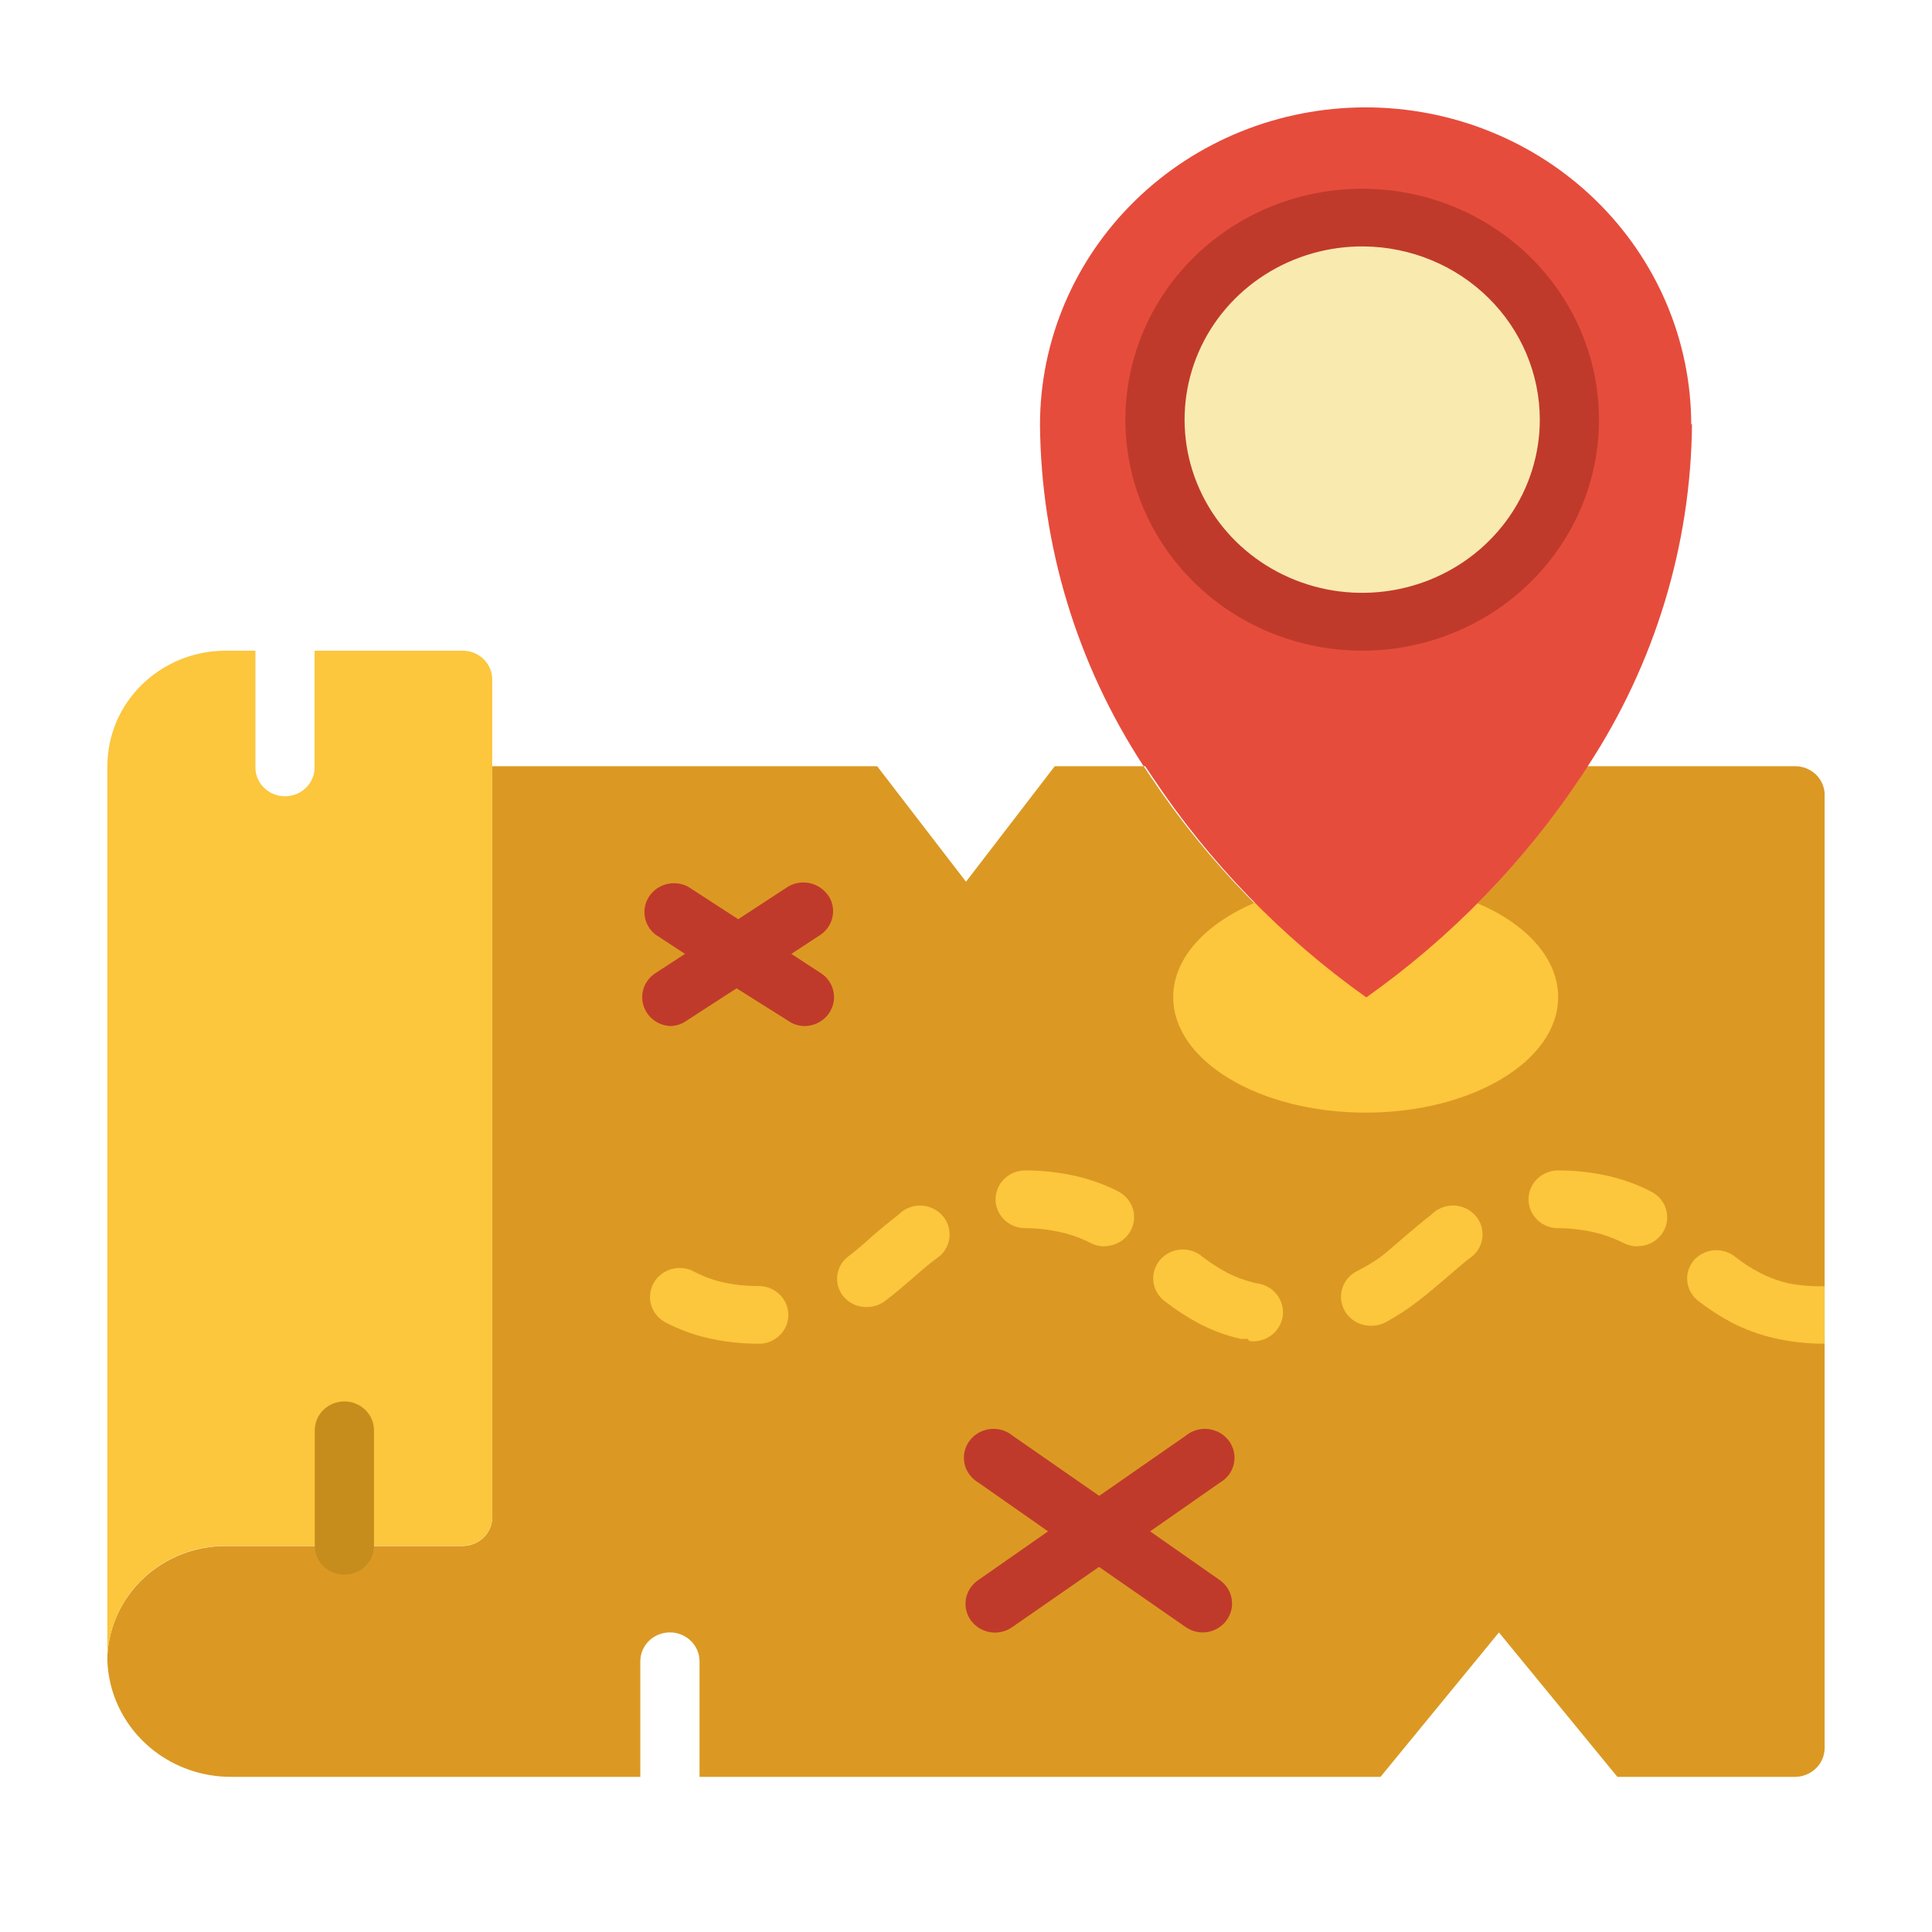 <svg width="40" height="40" viewBox="0 0 40 40" fill="none" xmlns="http://www.w3.org/2000/svg">
<path d="M37.777 16.462V36.19C37.777 36.348 37.712 36.5 37.597 36.612C37.482 36.724 37.326 36.787 37.164 36.788H33.486L31.034 33.798L28.582 36.788H14.483V34.395C14.483 34.237 14.418 34.085 14.303 33.972C14.188 33.86 14.032 33.797 13.87 33.797C13.707 33.797 13.551 33.86 13.436 33.972C13.321 34.085 13.257 34.237 13.257 34.395V36.788H4.816C4.149 36.797 3.505 36.553 3.021 36.106C2.536 35.659 2.25 35.045 2.223 34.395V34.282C2.253 33.668 2.525 33.09 2.982 32.666C3.438 32.243 4.044 32.007 4.675 32.008H9.578C9.659 32.008 9.738 31.992 9.813 31.962C9.887 31.932 9.955 31.888 10.012 31.833C10.069 31.777 10.114 31.712 10.145 31.639C10.176 31.567 10.191 31.489 10.191 31.41V15.863H18.16L20 18.255L21.838 15.863H23.677L23.83 16.09C25.017 17.864 26.528 19.41 28.288 20.65C30.037 19.407 31.538 17.861 32.715 16.09C32.764 16.013 32.823 15.941 32.861 15.863H37.153C37.235 15.862 37.316 15.876 37.392 15.905C37.467 15.935 37.536 15.978 37.595 16.034C37.653 16.09 37.699 16.156 37.731 16.23C37.762 16.303 37.778 16.382 37.778 16.462H37.777Z" fill="#DB9923"/>
<path d="M37.777 26.624V27.82C37.418 27.821 37.06 27.781 36.711 27.7C36.412 27.629 36.123 27.522 35.852 27.382C35.61 27.254 35.381 27.105 35.166 26.939C35.066 26.862 34.992 26.758 34.956 26.639C34.92 26.52 34.922 26.393 34.963 26.276C34.987 26.214 35.02 26.155 35.061 26.102C35.113 26.04 35.178 25.989 35.25 25.952C35.323 25.915 35.402 25.893 35.484 25.886C35.566 25.879 35.648 25.889 35.726 25.913C35.804 25.938 35.876 25.978 35.938 26.03C36.094 26.154 36.263 26.262 36.441 26.353C36.634 26.454 36.84 26.528 37.053 26.574C37.292 26.618 37.535 26.637 37.777 26.628V26.624Z" fill="#FCC63D"/>
<path d="M33.896 25.805C33.795 25.804 33.697 25.779 33.608 25.733C33.414 25.634 33.208 25.56 32.995 25.512C32.754 25.457 32.507 25.429 32.26 25.428C32.097 25.428 31.941 25.366 31.826 25.253C31.711 25.141 31.646 24.989 31.646 24.831C31.646 24.672 31.711 24.52 31.826 24.408C31.941 24.295 32.097 24.232 32.26 24.232C32.617 24.232 32.972 24.272 33.32 24.352C33.621 24.422 33.911 24.529 34.184 24.67C34.307 24.732 34.406 24.832 34.463 24.955C34.52 25.078 34.533 25.216 34.5 25.347C34.467 25.478 34.389 25.594 34.279 25.677C34.169 25.759 34.035 25.803 33.896 25.801V25.805Z" fill="#FCC63D"/>
<path d="M28.38 27.448C28.243 27.448 28.109 27.404 28 27.321C27.892 27.239 27.815 27.123 27.782 26.993C27.749 26.863 27.761 26.726 27.817 26.604C27.874 26.481 27.97 26.381 28.092 26.318C28.263 26.233 28.427 26.135 28.582 26.025C28.754 25.893 28.909 25.75 29.078 25.607C29.248 25.464 29.44 25.296 29.636 25.147C29.695 25.085 29.767 25.037 29.847 25.005C29.927 24.972 30.013 24.957 30.099 24.959C30.186 24.962 30.27 24.982 30.348 25.018C30.426 25.055 30.495 25.107 30.551 25.172C30.607 25.236 30.648 25.311 30.672 25.392C30.695 25.474 30.701 25.559 30.689 25.642C30.677 25.726 30.646 25.805 30.6 25.877C30.554 25.948 30.493 26.009 30.421 26.055C30.249 26.187 30.095 26.33 29.924 26.473C29.753 26.616 29.563 26.784 29.366 26.933C29.152 27.099 28.925 27.247 28.687 27.377C28.593 27.426 28.487 27.45 28.38 27.448Z" fill="#FCC63D"/>
<path d="M25.823 27.718C25.774 27.724 25.724 27.724 25.675 27.718C25.374 27.648 25.083 27.539 24.811 27.395C24.572 27.266 24.345 27.118 24.131 26.953C24.063 26.905 24.006 26.845 23.963 26.775C23.92 26.705 23.892 26.627 23.881 26.546C23.87 26.465 23.876 26.383 23.899 26.305C23.922 26.227 23.96 26.153 24.013 26.09C24.066 26.027 24.131 25.975 24.205 25.937C24.279 25.899 24.361 25.877 24.444 25.871C24.527 25.865 24.611 25.875 24.69 25.902C24.769 25.929 24.842 25.971 24.903 26.026C25.061 26.147 25.23 26.255 25.405 26.349C25.599 26.448 25.806 26.522 26.019 26.57C26.181 26.589 26.33 26.67 26.431 26.796C26.532 26.921 26.578 27.081 26.559 27.24C26.539 27.398 26.456 27.543 26.327 27.642C26.198 27.74 26.035 27.785 25.872 27.766L25.823 27.718Z" fill="#FCC63D"/>
<path d="M22.863 25.805C22.762 25.804 22.663 25.779 22.575 25.733C22.381 25.634 22.175 25.56 21.962 25.512C21.72 25.457 21.473 25.429 21.226 25.428C21.063 25.428 20.907 25.366 20.792 25.253C20.677 25.141 20.612 24.989 20.612 24.831C20.612 24.672 20.677 24.52 20.792 24.408C20.907 24.295 21.063 24.232 21.226 24.232C21.583 24.231 21.939 24.272 22.287 24.352C22.59 24.421 22.882 24.528 23.157 24.67C23.277 24.734 23.372 24.834 23.428 24.956C23.483 25.078 23.495 25.215 23.462 25.345C23.429 25.474 23.353 25.589 23.245 25.672C23.138 25.754 23.005 25.8 22.868 25.801L22.863 25.805Z" fill="#FCC63D"/>
<path d="M17.939 27.061C17.816 27.062 17.694 27.026 17.592 26.958C17.489 26.89 17.411 26.792 17.368 26.678C17.325 26.565 17.319 26.441 17.351 26.324C17.383 26.207 17.452 26.103 17.547 26.026C17.719 25.894 17.885 25.751 18.044 25.608C18.203 25.465 18.411 25.297 18.602 25.148C18.661 25.086 18.733 25.038 18.813 25.006C18.893 24.973 18.979 24.958 19.065 24.96C19.151 24.963 19.236 24.983 19.314 25.019C19.392 25.056 19.461 25.108 19.517 25.173C19.573 25.237 19.614 25.312 19.637 25.393C19.661 25.474 19.667 25.56 19.655 25.643C19.643 25.727 19.612 25.806 19.566 25.878C19.52 25.949 19.459 26.01 19.387 26.056C19.208 26.188 19.05 26.331 18.884 26.474C18.719 26.617 18.522 26.785 18.327 26.934C18.216 27.018 18.079 27.063 17.939 27.061Z" fill="#FCC63D"/>
<path d="M15.709 27.82C15.35 27.821 14.992 27.781 14.642 27.7C14.344 27.63 14.055 27.523 13.784 27.382C13.713 27.345 13.649 27.295 13.598 27.234C13.547 27.174 13.508 27.104 13.484 27.028C13.46 26.953 13.452 26.874 13.46 26.795C13.467 26.717 13.491 26.641 13.529 26.571C13.566 26.501 13.618 26.44 13.68 26.39C13.743 26.339 13.814 26.302 13.892 26.278C13.969 26.255 14.05 26.247 14.13 26.255C14.211 26.262 14.289 26.285 14.36 26.322C14.542 26.419 14.736 26.493 14.937 26.542C15.19 26.599 15.449 26.628 15.709 26.626C15.871 26.626 16.027 26.689 16.142 26.801C16.257 26.913 16.322 27.066 16.322 27.224C16.322 27.383 16.257 27.535 16.142 27.647C16.027 27.759 15.871 27.822 15.709 27.822V27.82Z" fill="#FCC63D"/>
<path d="M10.191 14.07V31.407C10.191 31.485 10.176 31.563 10.145 31.635C10.114 31.708 10.069 31.774 10.012 31.829C9.955 31.885 9.887 31.929 9.813 31.959C9.738 31.988 9.659 32.004 9.578 32.004H4.675C4.044 32.003 3.437 32.239 2.981 32.663C2.524 33.088 2.253 33.667 2.223 34.281V15.863C2.223 15.549 2.286 15.238 2.409 14.948C2.532 14.657 2.713 14.394 2.94 14.172C3.168 13.95 3.439 13.774 3.736 13.653C4.034 13.533 4.352 13.472 4.675 13.472H5.288V15.863C5.284 15.943 5.298 16.024 5.327 16.099C5.356 16.175 5.401 16.244 5.458 16.302C5.515 16.36 5.584 16.406 5.66 16.438C5.736 16.47 5.818 16.486 5.9 16.486C5.983 16.486 6.065 16.47 6.141 16.438C6.217 16.406 6.286 16.36 6.343 16.302C6.4 16.244 6.445 16.175 6.474 16.099C6.503 16.024 6.517 15.943 6.513 15.863V13.472H9.578C9.659 13.472 9.739 13.487 9.813 13.517C9.887 13.547 9.955 13.591 10.012 13.646C10.069 13.702 10.114 13.768 10.145 13.841C10.176 13.913 10.192 13.991 10.191 14.07Z" fill="#FCC63D"/>
<path d="M30.58 18.696C31.598 19.127 32.26 19.838 32.26 20.645C32.26 21.966 30.476 23.036 28.275 23.036C26.074 23.036 24.29 21.966 24.29 20.645C24.29 19.832 24.964 19.121 25.988 18.685L30.58 18.696Z" fill="#FCC63D"/>
<path d="M35.031 8.767C35.011 11.284 34.263 13.743 32.873 15.863C32.83 15.941 32.775 16.013 32.726 16.09C31.545 17.862 30.041 19.408 28.288 20.65C26.539 19.407 25.039 17.861 23.862 16.09L23.709 15.863H23.677C22.297 13.751 21.554 11.302 21.532 8.797C21.532 7.053 22.242 5.381 23.507 4.148C24.771 2.915 26.486 2.223 28.273 2.223C30.061 2.223 31.776 2.915 33.04 4.148C34.304 5.381 35.015 7.053 35.015 8.797L35.031 8.767Z" fill="#E64C3C"/>
<path d="M28.245 12.873C30.591 12.873 32.493 11 32.493 8.688C32.493 6.377 30.591 4.503 28.245 4.503C25.899 4.503 23.997 6.377 23.997 8.688C23.997 11 25.899 12.873 28.245 12.873Z" fill="#F9EAB0"/>
<path d="M28.245 13.472C27.273 13.48 26.321 13.206 25.509 12.686C24.697 12.165 24.062 11.421 23.684 10.549C23.307 9.675 23.204 8.713 23.388 7.782C23.572 6.852 24.036 5.996 24.72 5.323C25.404 4.65 26.277 4.19 27.23 4.002C28.182 3.814 29.17 3.906 30.068 4.267C30.967 4.628 31.735 5.24 32.276 6.027C32.817 6.815 33.106 7.741 33.106 8.688C33.106 9.95 32.596 11.16 31.685 12.056C30.775 12.952 29.538 13.461 28.245 13.472ZM28.245 5.102C27.516 5.094 26.801 5.297 26.191 5.686C25.58 6.075 25.102 6.632 24.817 7.287C24.533 7.941 24.454 8.664 24.591 9.362C24.728 10.06 25.075 10.703 25.587 11.209C26.1 11.715 26.755 12.06 27.469 12.202C28.184 12.344 28.925 12.275 29.6 12.005C30.274 11.735 30.851 11.275 31.257 10.685C31.663 10.094 31.88 9.399 31.88 8.688C31.879 7.744 31.497 6.839 30.817 6.168C30.137 5.496 29.213 5.114 28.245 5.102Z" fill="#C03A2B"/>
<path d="M17.133 18.523C17.044 18.4 16.91 18.314 16.759 18.283C16.608 18.252 16.45 18.278 16.317 18.356L15.284 19.031L14.243 18.356C14.108 18.286 13.952 18.268 13.804 18.304C13.656 18.341 13.528 18.43 13.444 18.554C13.36 18.678 13.326 18.828 13.349 18.974C13.372 19.121 13.45 19.255 13.569 19.348L14.182 19.749L13.569 20.149C13.462 20.218 13.38 20.319 13.335 20.436C13.29 20.553 13.284 20.681 13.317 20.802C13.35 20.923 13.422 21.03 13.521 21.109C13.62 21.189 13.743 21.235 13.871 21.243C13.992 21.243 14.11 21.206 14.208 21.137L15.25 20.462L16.323 21.137C16.421 21.206 16.539 21.243 16.66 21.243C16.791 21.242 16.918 21.2 17.023 21.123C17.128 21.047 17.204 20.939 17.242 20.817C17.28 20.695 17.276 20.564 17.232 20.444C17.188 20.323 17.106 20.22 16.997 20.149L16.384 19.749L16.997 19.348C17.126 19.256 17.214 19.118 17.24 18.964C17.267 18.81 17.23 18.652 17.138 18.523H17.133Z" fill="#C03A2B"/>
<path d="M23.812 31.705L25.259 30.695C25.332 30.653 25.395 30.596 25.445 30.529C25.494 30.462 25.529 30.385 25.546 30.304C25.564 30.223 25.564 30.139 25.546 30.058C25.529 29.977 25.494 29.9 25.445 29.833C25.395 29.766 25.332 29.709 25.259 29.667C25.186 29.625 25.105 29.598 25.02 29.587C24.936 29.577 24.851 29.584 24.769 29.608C24.688 29.632 24.613 29.672 24.548 29.726L22.758 30.97L20.967 29.726C20.903 29.672 20.827 29.632 20.746 29.608C20.665 29.584 20.579 29.577 20.495 29.587C20.411 29.598 20.329 29.625 20.256 29.667C20.183 29.709 20.12 29.766 20.071 29.833C20.021 29.9 19.987 29.977 19.969 30.058C19.952 30.139 19.952 30.223 19.969 30.304C19.987 30.385 20.021 30.462 20.071 30.529C20.12 30.596 20.183 30.653 20.256 30.695L21.699 31.705L20.252 32.715C20.185 32.76 20.129 32.818 20.085 32.884C20.042 32.951 20.012 33.025 19.998 33.103C19.984 33.181 19.987 33.261 20.005 33.338C20.023 33.415 20.056 33.487 20.103 33.552C20.151 33.616 20.21 33.67 20.279 33.712C20.348 33.753 20.425 33.781 20.505 33.794C20.585 33.806 20.666 33.803 20.745 33.784C20.824 33.765 20.898 33.731 20.963 33.684L22.754 32.441L24.544 33.684C24.647 33.757 24.771 33.797 24.899 33.798C25.028 33.797 25.154 33.757 25.258 33.682C25.363 33.607 25.44 33.502 25.479 33.382C25.519 33.262 25.518 33.133 25.478 33.013C25.438 32.894 25.359 32.789 25.255 32.715L23.812 31.705Z" fill="#C03A2B"/>
<path d="M7.13 32.602C6.967 32.602 6.811 32.539 6.696 32.427C6.581 32.315 6.517 32.162 6.517 32.004V29.613C6.517 29.454 6.581 29.302 6.696 29.19C6.811 29.078 6.967 29.015 7.13 29.015C7.292 29.015 7.448 29.078 7.563 29.19C7.678 29.302 7.743 29.454 7.743 29.613V32.007C7.742 32.165 7.677 32.316 7.562 32.428C7.447 32.539 7.292 32.602 7.13 32.602Z" fill="#C68D1C"/>
</svg>
